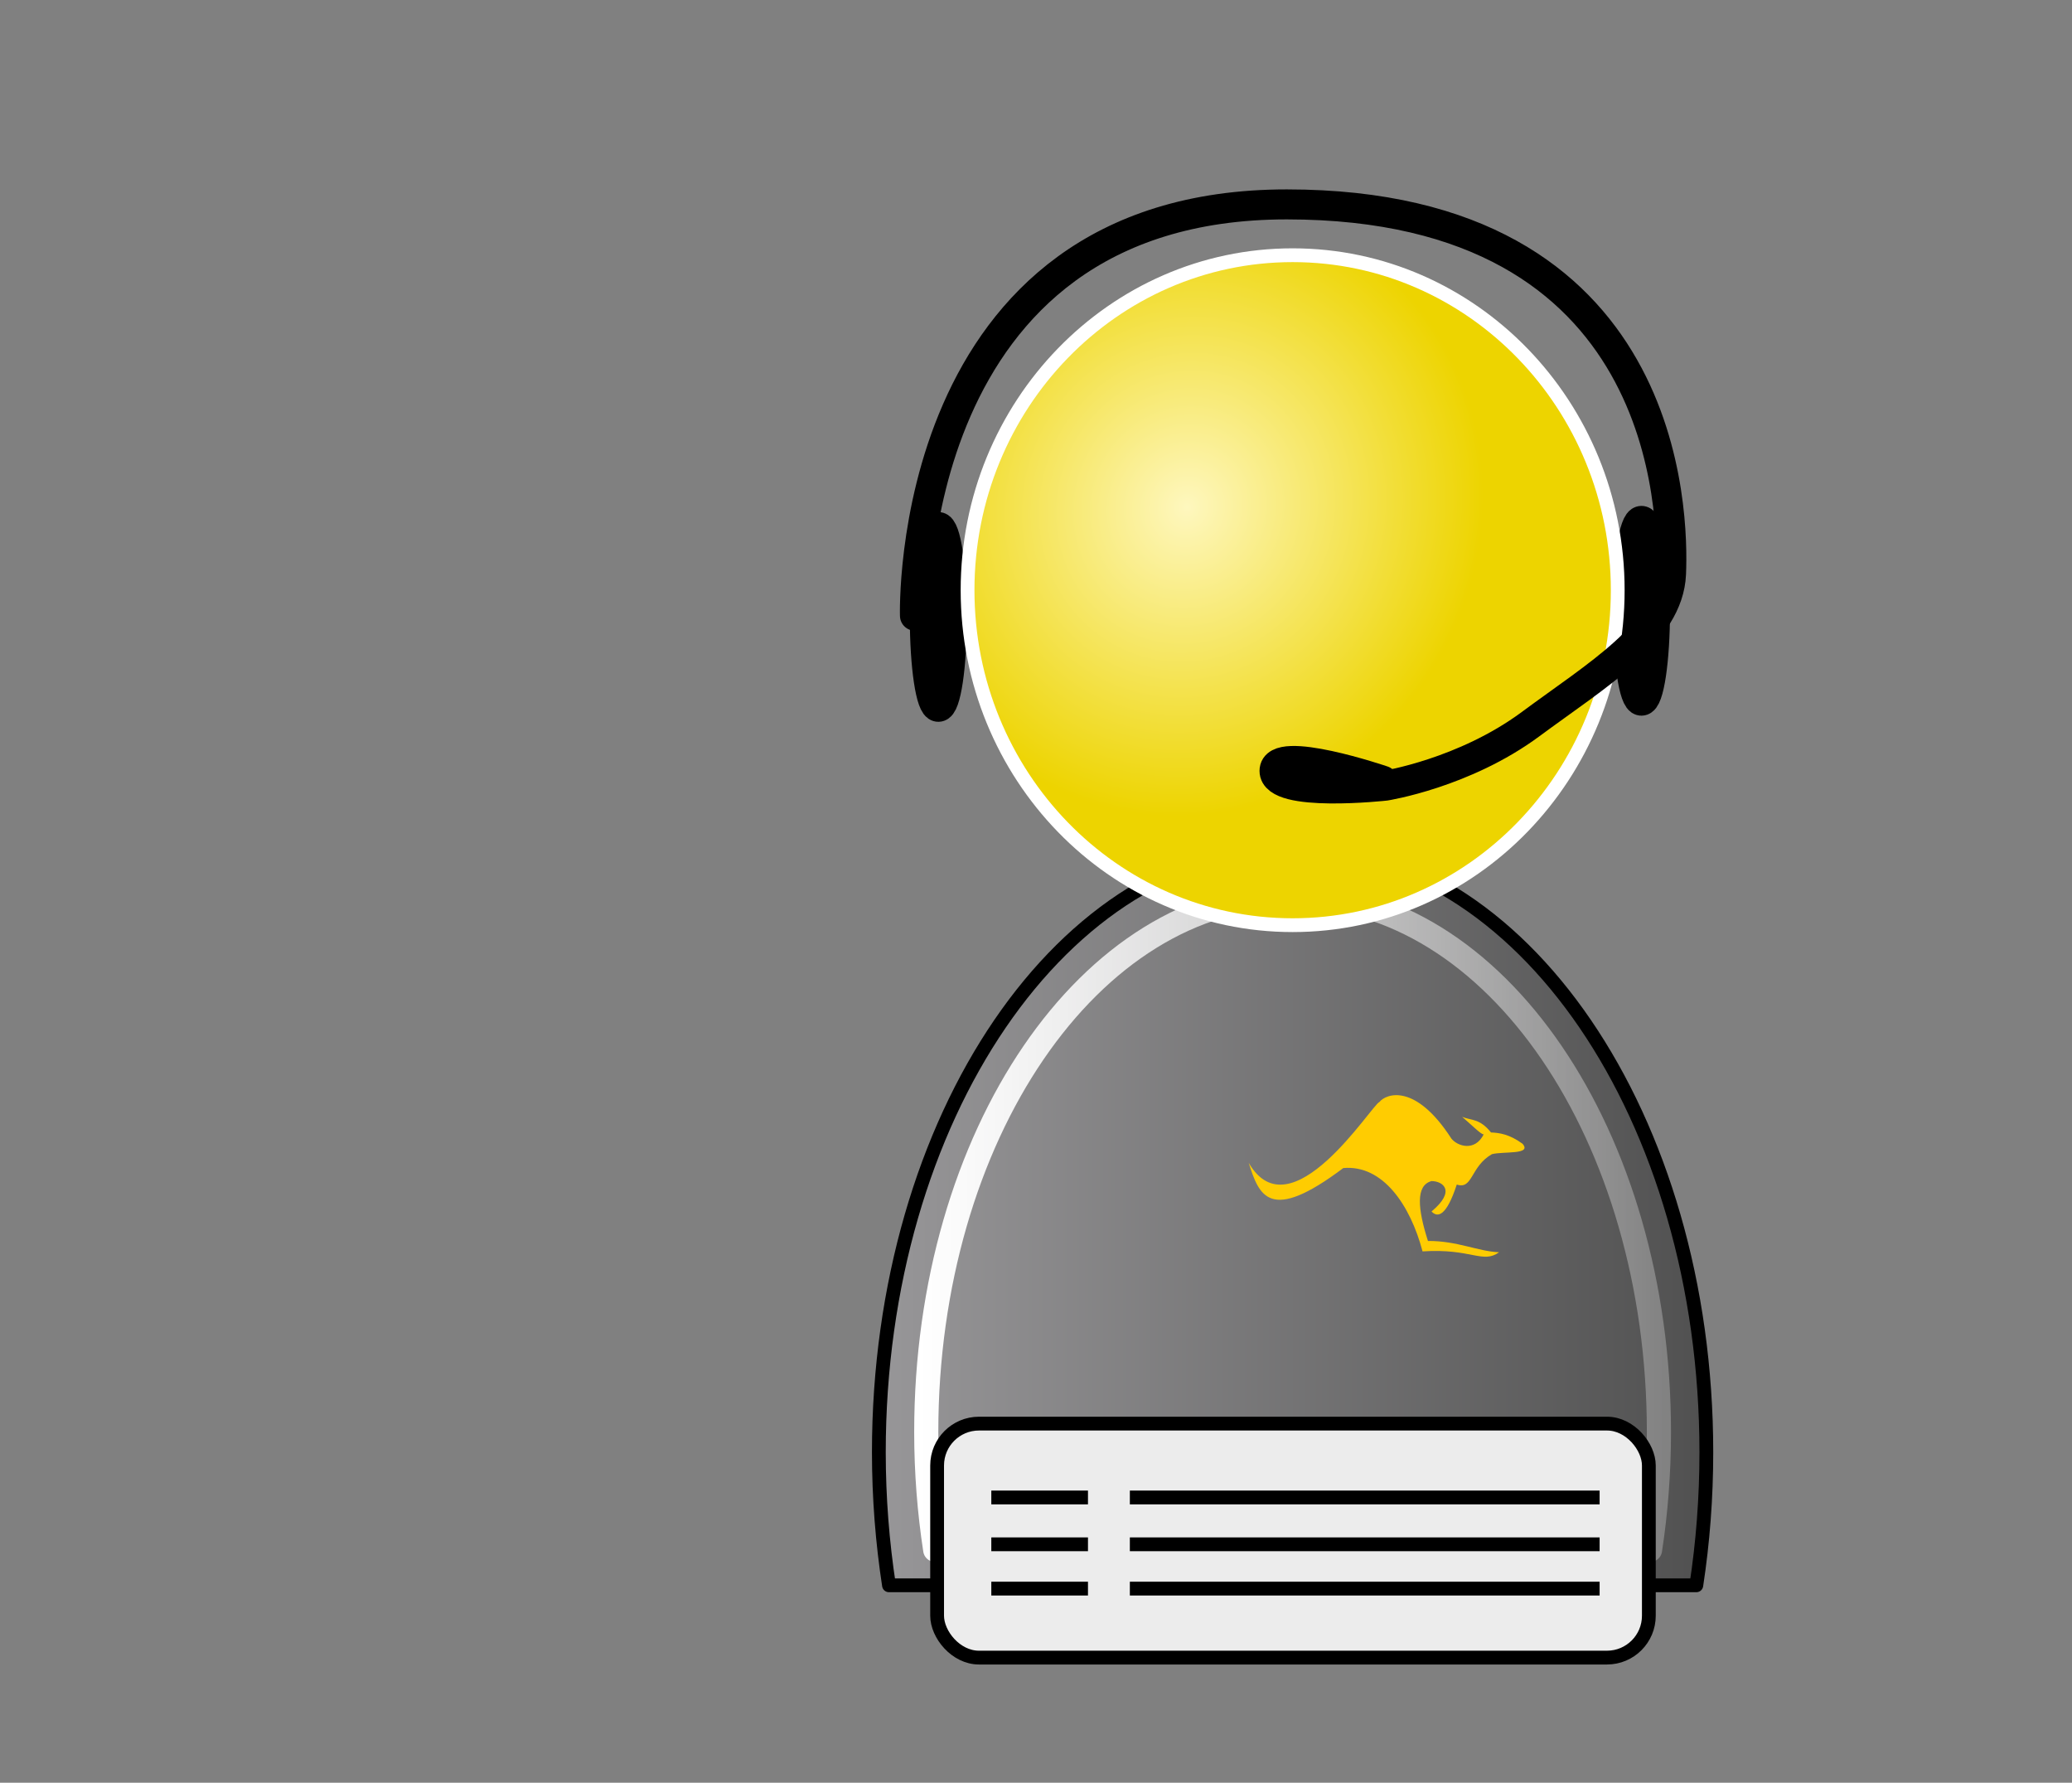 <svg xmlns="http://www.w3.org/2000/svg" xmlns:svg="http://www.w3.org/2000/svg" xmlns:xlink="http://www.w3.org/1999/xlink" id="svg3848" width="100%" height="100%" version="1.1" viewBox="0 0 500 430.13"><rect x="0" y="0" width="500" height="430.13" fill="#808080" stroke="none"/><defs id="defs3850"><linearGradient id="linearGradient4059"><stop style="stop-color:#310980;stop-opacity:1" id="stop4061" offset="0"/><stop style="stop-color:#624fea;stop-opacity:1" id="stop4063" offset="1"/></linearGradient><linearGradient id="linearGradient3825"><stop style="stop-color:#fff;stop-opacity:1" id="stop3827" offset="0"/><stop style="stop-color:#fff;stop-opacity:.267" id="stop3829" offset="1"/></linearGradient><radialGradient id="radialGradient4379" cx="285.71" cy="322.16" r="97.386" gradientTransform="matrix(1,0,0,1.029,0,-10.673)" gradientUnits="userSpaceOnUse"><stop id="stop4373" offset="0" style="stop-color:#fef7be;stop-opacity:1"/><stop id="stop4375" offset="1" style="stop-color:#edd400;stop-opacity:1"/></radialGradient><radialGradient id="radialGradient4387" cx="257.13" cy="519.7" r="123.1" gradientTransform="matrix(1,0,0,0.896,0,56.886)" gradientUnits="userSpaceOnUse" spreadMethod="pad"><stop id="stop4383" offset="0" style="stop-color:#989799;stop-opacity:1"/><stop id="stop4385" offset="1" style="stop-color:#505050;stop-opacity:1"/></radialGradient><radialGradient id="radialGradient4387-9" cx="257.13" cy="519.7" r="123.1" gradientTransform="matrix(1,0,0,0.896,0,56.886)" gradientUnits="userSpaceOnUse" spreadMethod="pad"><stop id="stop4383-1" offset="0" style="stop-color:#dcd9e0;stop-opacity:1"/><stop id="stop4385-1" offset="1" style="stop-color:#b6b1bf;stop-opacity:1"/></radialGradient><linearGradient id="linearGradient3815" x1="180.84" x2="424.844" y1="545.217" y2="545.217" gradientUnits="userSpaceOnUse" xlink:href="#radialGradient4387"/><linearGradient id="linearGradient3831" x1="194.026" x2="411.658" y1="547.217" y2="547.217" gradientUnits="userSpaceOnUse" xlink:href="#linearGradient3825"/><radialGradient id="radialGradient4053" cx="238.328" cy="328.9" r="96.286" fx="238.328" fy="328.9" gradientTransform="matrix(0.823,0.325,-0.344,0.872,189.237,-24.504)" gradientUnits="userSpaceOnUse" xlink:href="#radialGradient4379"/><linearGradient id="linearGradient3043" x1="180.84" x2="424.844" y1="545.217" y2="545.217" gradientUnits="userSpaceOnUse" xlink:href="#radialGradient4387"/><linearGradient id="linearGradient3045" x1="194.026" x2="411.658" y1="547.217" y2="547.217" gradientUnits="userSpaceOnUse" xlink:href="#linearGradient3825"/><radialGradient id="radialGradient3050" cx="238.328" cy="328.9" r="96.286" fx="238.328" fy="328.9" gradientTransform="matrix(0.823,0.325,-0.344,0.872,189.237,-24.504)" gradientUnits="userSpaceOnUse" xlink:href="#radialGradient4379"/><linearGradient id="linearGradient3066" x1="194.026" x2="411.658" y1="547.217" y2="547.217" gradientUnits="userSpaceOnUse" xlink:href="#linearGradient3825"/><linearGradient id="linearGradient3071" x1="180.84" x2="424.844" y1="545.217" y2="545.217" gradientUnits="userSpaceOnUse" xlink:href="#radialGradient4387"/><radialGradient id="radialGradient4379-9" cx="285.71" cy="322.16" r="97.386" gradientTransform="matrix(1,0,0,1.029,0,-10.673)" gradientUnits="userSpaceOnUse"><stop id="stop4373-7" offset="0" style="stop-color:#fef7be;stop-opacity:1"/><stop id="stop4375-6" offset="1" style="stop-color:#edd400;stop-opacity:1"/></radialGradient><linearGradient id="linearGradient3825-9"><stop style="stop-color:#fff;stop-opacity:1" id="stop3827-0" offset="0"/><stop style="stop-color:#fff;stop-opacity:.267" id="stop3829-1" offset="1"/></linearGradient><linearGradient id="linearGradient3071-4" x1="180.84" x2="424.844" y1="545.217" y2="545.217" gradientUnits="userSpaceOnUse" xlink:href="#radialGradient4387-4"/><radialGradient id="radialGradient4387-4" cx="257.13" cy="519.7" r="123.1" gradientTransform="matrix(1,0,0,0.896,0,56.886)" gradientUnits="userSpaceOnUse" spreadMethod="pad"><stop id="stop4383-8" offset="0" style="stop-color:#989799;stop-opacity:1"/><stop id="stop4385-8" offset="1" style="stop-color:#505050;stop-opacity:1"/></radialGradient><radialGradient id="radialGradient4387-6" cx="257.13" cy="519.7" r="123.1" gradientTransform="matrix(1,0,0,0.896,0,56.886)" gradientUnits="userSpaceOnUse" spreadMethod="pad"><stop id="stop4383-87" offset="0" style="stop-color:#989799;stop-opacity:1"/><stop id="stop4385-5" offset="1" style="stop-color:#505050;stop-opacity:1"/></radialGradient><linearGradient id="linearGradient3825-94"><stop style="stop-color:#fff;stop-opacity:1" id="stop3827-4" offset="0"/><stop style="stop-color:#fff;stop-opacity:.267" id="stop3829-11" offset="1"/></linearGradient><radialGradient id="radialGradient3050-99" cx="238.328" cy="328.9" r="96.286" fx="238.328" fy="328.9" gradientTransform="matrix(0.823,0.325,-0.344,0.872,189.237,-24.504)" gradientUnits="userSpaceOnUse" xlink:href="#radialGradient4379-1"/><radialGradient id="radialGradient4379-1" cx="285.71" cy="322.16" r="97.386" gradientTransform="matrix(1,0,0,1.029,0,-10.673)" gradientUnits="userSpaceOnUse"><stop id="stop4373-8" offset="0" style="stop-color:#fef7be;stop-opacity:1"/><stop id="stop4375-8" offset="1" style="stop-color:#edd400;stop-opacity:1"/></radialGradient><linearGradient id="linearGradient3323" x1="194.026" x2="411.658" y1="547.217" y2="547.217" gradientTransform="translate(432.372,11.583)" gradientUnits="userSpaceOnUse" xlink:href="#linearGradient3825-94"/><linearGradient id="linearGradient3328" x1="180.84" x2="424.844" y1="545.217" y2="545.217" gradientTransform="translate(432.372,11.583)" gradientUnits="userSpaceOnUse" xlink:href="#linearGradient4059"/></defs><g id="layer1" transform="translate(-179.74,-247.55)"><g id="g3179" transform="matrix(0.832,0,0,0.832,239.695,87.277)"><path style="fill:url(#linearGradient3071);fill-opacity:1;stroke:#000;stroke-width:4;stroke-linecap:round;stroke-linejoin:round;stroke-miterlimit:4;stroke-dasharray:none" id="path3856" d="m 302.84,438.06 c -66.274,0 -120,78.674 -120,175.72 0,13.257 1.037,26.176 2.938,38.594 h 234.16 c 1.9,-12.417 2.906,-25.337 2.906,-38.594 0,-97.044 -53.726,-175.72 -120,-175.72 z"/><path style="fill:#ececec;stroke:#000;stroke-width:8.7;stroke-linecap:round;stroke-linejoin:round" id="path4937" d="m -40.714,108.713 c 0,14.399 -1.759,26.071 -3.929,26.071 -2.17,0 -3.929,-11.673 -3.929,-26.071 0,-14.399 1.759,-26.071 3.929,-26.071 2.17,0 3.929,11.673 3.929,26.071 z" transform="translate(244.74,262.83)"/><path style="fill:#ececec;stroke:#000;stroke-width:8.7;stroke-linecap:round;stroke-linejoin:round" id="path4937-3" d="m -40.714,108.713 c 0,14.399 -1.759,26.071 -3.929,26.071 -2.17,0 -3.929,-11.673 -3.929,-26.071 0,-14.399 1.759,-26.071 3.929,-26.071 2.17,0 3.929,11.673 3.929,26.071 z" transform="translate(448.67,261.05)"/><path style="fill:none;stroke:url(#linearGradient3066);stroke-width:7;stroke-linecap:round;stroke-linejoin:round;stroke-miterlimit:4;stroke-opacity:1;stroke-dasharray:none" id="path3856-1" d="m 302.84,452.338 c -58.681,0 -106.251,69.66 -106.251,155.587 0,11.738 0.918,23.177 2.601,34.172 h 207.331 c 1.682,-10.994 2.573,-22.434 2.573,-34.172 0,-85.925 -47.57,-155.587 -106.251,-155.587 z"/><path id="path3623-5-9-4-0" d="m 290.111,529.861 c 12.155,20.964 35.718,-16.871 37.881,-17.62 1.99,-2.502 10.498,-5.553 20.9,10.572 1.743,2.223 6.818,3.911 9.405,-1.259 -0.41,0.481 -3.998,-3.123 -6.27,-5.034 2.705,1.117 5.027,0.391 8.36,4.531 2.398,0.09 5.354,0.5 9.144,3.272 2.851,3.247 -5.558,2.154 -8.883,3.021 -6.27,3.592 -5.502,10.361 -10.189,8.81 -3.058,9.396 -5.626,9.616 -7.315,7.803 7.147,-5.951 3.347,-8.788 0,-8.81 -4.682,1.235 -3.997,8.11 -1.045,17.369 8.534,-0.054 14.456,3.026 20.639,3.272 -4.832,3.44 -7.962,-1.175 -22.206,-0.252 -3.541,-13.397 -11.513,-25.194 -22.99,-24.165 -21.473,16.171 -24.406,7.993 -27.431,-1.51 z" style="fill:#ffcc01;fill-opacity:1;stroke:none"/><g id="g3019"><path id="path3861" d="m 397.143,363.791 c 0,53.651 -42.213,97.143 -94.286,97.143 -52.073,0 -94.286,-43.492 -94.286,-97.143 0,-53.651 42.213,-97.143 94.286,-97.143 52.073,0 94.286,43.492 94.286,97.143 z" style="fill:url(#radialGradient3050);fill-opacity:1;stroke:#fff;stroke-width:4;stroke-linecap:round;stroke-linejoin:round;stroke-miterlimit:4;stroke-opacity:1;stroke-dasharray:none"/><g id="g3016"><path style="fill:none;stroke:#000;stroke-width:8.7;stroke-linecap:round;stroke-linejoin:round" id="path4427" d="m 149.29,155.5 c 0,0 -31.429,-10.714 -31.429,-2.857 0,7.857 32.143,4.286 32.143,4.286 0,0 22.857,-3.571 42.143,-17.857 19.286,-14.286 40,-26.429 40.714,-43.571 0.714,-17.143 -1e-5,-107.14 -111.43,-107.14 -111.43,-0.004 -107.86,119.28 -107.86,119.28" transform="translate(179.74,263.55)"/></g></g><g id="g3806"><rect id="rect4957" width="206.43" height="67.857" x="20" y="341.93" ry="12.143" transform="translate(179.74,263.55)" style="fill:#ececec;stroke:#000;stroke-width:4;stroke-linecap:round;stroke-linejoin:round;stroke-miterlimit:4;stroke-dasharray:none"/><path id="path6604" d="M 255.64,626.9 H 391.89" style="fill:none;stroke:#000;stroke-width:4;stroke-miterlimit:4;stroke-dasharray:none"/><path id="path6606" d="M 255.64,640.48 H 391.89" style="fill:none;stroke:#000;stroke-width:4;stroke-miterlimit:4;stroke-dasharray:none"/><path id="path6608" d="M 255.64,653.33 H 391.89" style="fill:none;stroke:#000;stroke-width:4;stroke-miterlimit:4;stroke-dasharray:none"/><path id="path6622" d="m 215.46,626.9 h 28.036" style="fill:none;stroke:#000;stroke-width:4;stroke-miterlimit:4;stroke-dasharray:none"/><path id="path6624" d="m 215.46,640.48 h 28.036" style="fill:none;stroke:#000;stroke-width:4;stroke-miterlimit:4;stroke-dasharray:none"/><path id="path6626" d="m 215.46,653.33 h 28.036" style="fill:none;stroke:#000;stroke-width:4;stroke-miterlimit:4;stroke-dasharray:none"/></g></g><g id="g4098" transform="translate(153.187,8.186)"><path style="fill:url(#linearGradient3328);fill-opacity:1;stroke:#000;stroke-width:4;stroke-linecap:round;stroke-linejoin:round;stroke-miterlimit:4;stroke-dasharray:none" id="path3856-5" d="m 735.212,449.643 c -66.274,0 -120,78.674 -120,175.72 0,13.257 1.037,26.176 2.938,38.594 h 234.16 c 1.9,-12.417 2.906,-25.337 2.906,-38.594 0,-97.044 -53.726,-175.72 -120,-175.72 z"/><path style="fill:#ececec;stroke:#000;stroke-width:8.7;stroke-linecap:round;stroke-linejoin:round" id="path4937-1" d="m -40.714,108.713 c 0,14.399 -1.759,26.071 -3.929,26.071 -2.17,0 -3.929,-11.673 -3.929,-26.071 0,-14.399 1.759,-26.071 3.929,-26.071 2.17,0 3.929,11.673 3.929,26.071 z" transform="translate(677.112,274.413)"/><path style="fill:#ececec;stroke:#000;stroke-width:8.7;stroke-linecap:round;stroke-linejoin:round" id="path4937-3-1" d="m -40.714,108.713 c 0,14.399 -1.759,26.071 -3.929,26.071 -2.17,0 -3.929,-11.673 -3.929,-26.071 0,-14.399 1.759,-26.071 3.929,-26.071 2.17,0 3.929,11.673 3.929,26.071 z" transform="translate(881.042,272.633)"/><path style="fill:none;stroke:url(#linearGradient3323);stroke-width:7;stroke-linecap:round;stroke-linejoin:round;stroke-miterlimit:4;stroke-opacity:1;stroke-dasharray:none" id="path3856-1-8" d="m 735.212,463.921 c -58.681,0 -106.251,69.66 -106.251,155.587 0,11.738 0.918,23.177 2.601,34.172 H 838.893 c 1.682,-10.994 2.573,-22.434 2.573,-34.172 0,-85.925 -47.57,-155.587 -106.251,-155.587 z"/><path id="path3623-5-9-4-0-8" d="m 722.483,541.444 c 12.155,20.964 35.718,-16.871 37.881,-17.62 1.99,-2.502 10.498,-5.553 20.9,10.572 1.743,2.223 6.818,3.911 9.405,-1.259 -0.41,0.481 -3.998,-3.123 -6.27,-5.034 2.705,1.117 5.027,0.391 8.36,4.531 2.398,0.09 5.354,0.5 9.144,3.272 2.851,3.247 -5.558,2.154 -8.883,3.021 -6.27,3.592 -5.502,10.361 -10.189,8.81 -3.058,9.396 -5.626,9.616 -7.315,7.803 7.147,-5.951 3.347,-8.788 0,-8.81 -4.682,1.235 -3.997,8.11 -1.045,17.369 8.534,-0.054 14.456,3.026 20.639,3.272 -4.832,3.44 -7.962,-1.175 -22.206,-0.252 -3.541,-13.397 -11.513,-25.194 -22.99,-24.165 -21.473,16.171 -24.406,7.993 -27.431,-1.51 z" style="fill:#ffcc01;fill-opacity:1;stroke:none"/><g id="g3019-9" transform="translate(432.372,11.583)"><path id="path3861-9" d="m 397.143,363.791 c 0,53.651 -42.213,97.143 -94.286,97.143 -52.073,0 -94.286,-43.492 -94.286,-97.143 0,-53.651 42.213,-97.143 94.286,-97.143 52.073,0 94.286,43.492 94.286,97.143 z" style="fill:url(#radialGradient3050-99);fill-opacity:1;stroke:#fff;stroke-width:4;stroke-linecap:round;stroke-linejoin:round;stroke-miterlimit:4;stroke-opacity:1;stroke-dasharray:none"/><g id="g3016-1"><path style="fill:none;stroke:#000;stroke-width:8.7;stroke-linecap:round;stroke-linejoin:round" id="path4427-0" d="m 149.29,155.5 c 0,0 -31.429,-10.714 -31.429,-2.857 0,7.857 32.143,4.286 32.143,4.286 0,0 22.857,-3.571 42.143,-17.857 19.286,-14.286 40,-26.429 40.714,-43.571 0.714,-17.143 -1e-5,-107.14 -111.43,-107.14 -111.43,-0.004 -107.86,119.28 -107.86,119.28" transform="translate(179.74,263.55)"/></g></g><g id="g3806-4" transform="translate(432.372,11.583)"><rect id="rect4957-6" width="206.43" height="67.857" x="20" y="341.93" ry="12.143" transform="translate(179.74,263.55)" style="fill:#ececec;stroke:#000;stroke-width:4;stroke-linecap:round;stroke-linejoin:round;stroke-miterlimit:4;stroke-dasharray:none"/><path id="path6604-9" d="M 255.64,626.9 H 391.89" style="fill:none;stroke:#000;stroke-width:4;stroke-miterlimit:4;stroke-dasharray:none"/><path id="path6606-3" d="M 255.64,640.48 H 391.89" style="fill:none;stroke:#000;stroke-width:4;stroke-miterlimit:4;stroke-dasharray:none"/><path id="path6608-5" d="M 255.64,653.33 H 391.89" style="fill:none;stroke:#000;stroke-width:4;stroke-miterlimit:4;stroke-dasharray:none"/><path id="path6622-5" d="m 215.46,626.9 h 28.036" style="fill:none;stroke:#000;stroke-width:4;stroke-miterlimit:4;stroke-dasharray:none"/><path id="path6624-0" d="m 215.46,640.48 h 28.036" style="fill:none;stroke:#000;stroke-width:4;stroke-miterlimit:4;stroke-dasharray:none"/><path id="path6626-3" d="m 215.46,653.33 h 28.036" style="fill:none;stroke:#000;stroke-width:4;stroke-miterlimit:4;stroke-dasharray:none"/></g></g></g></svg>